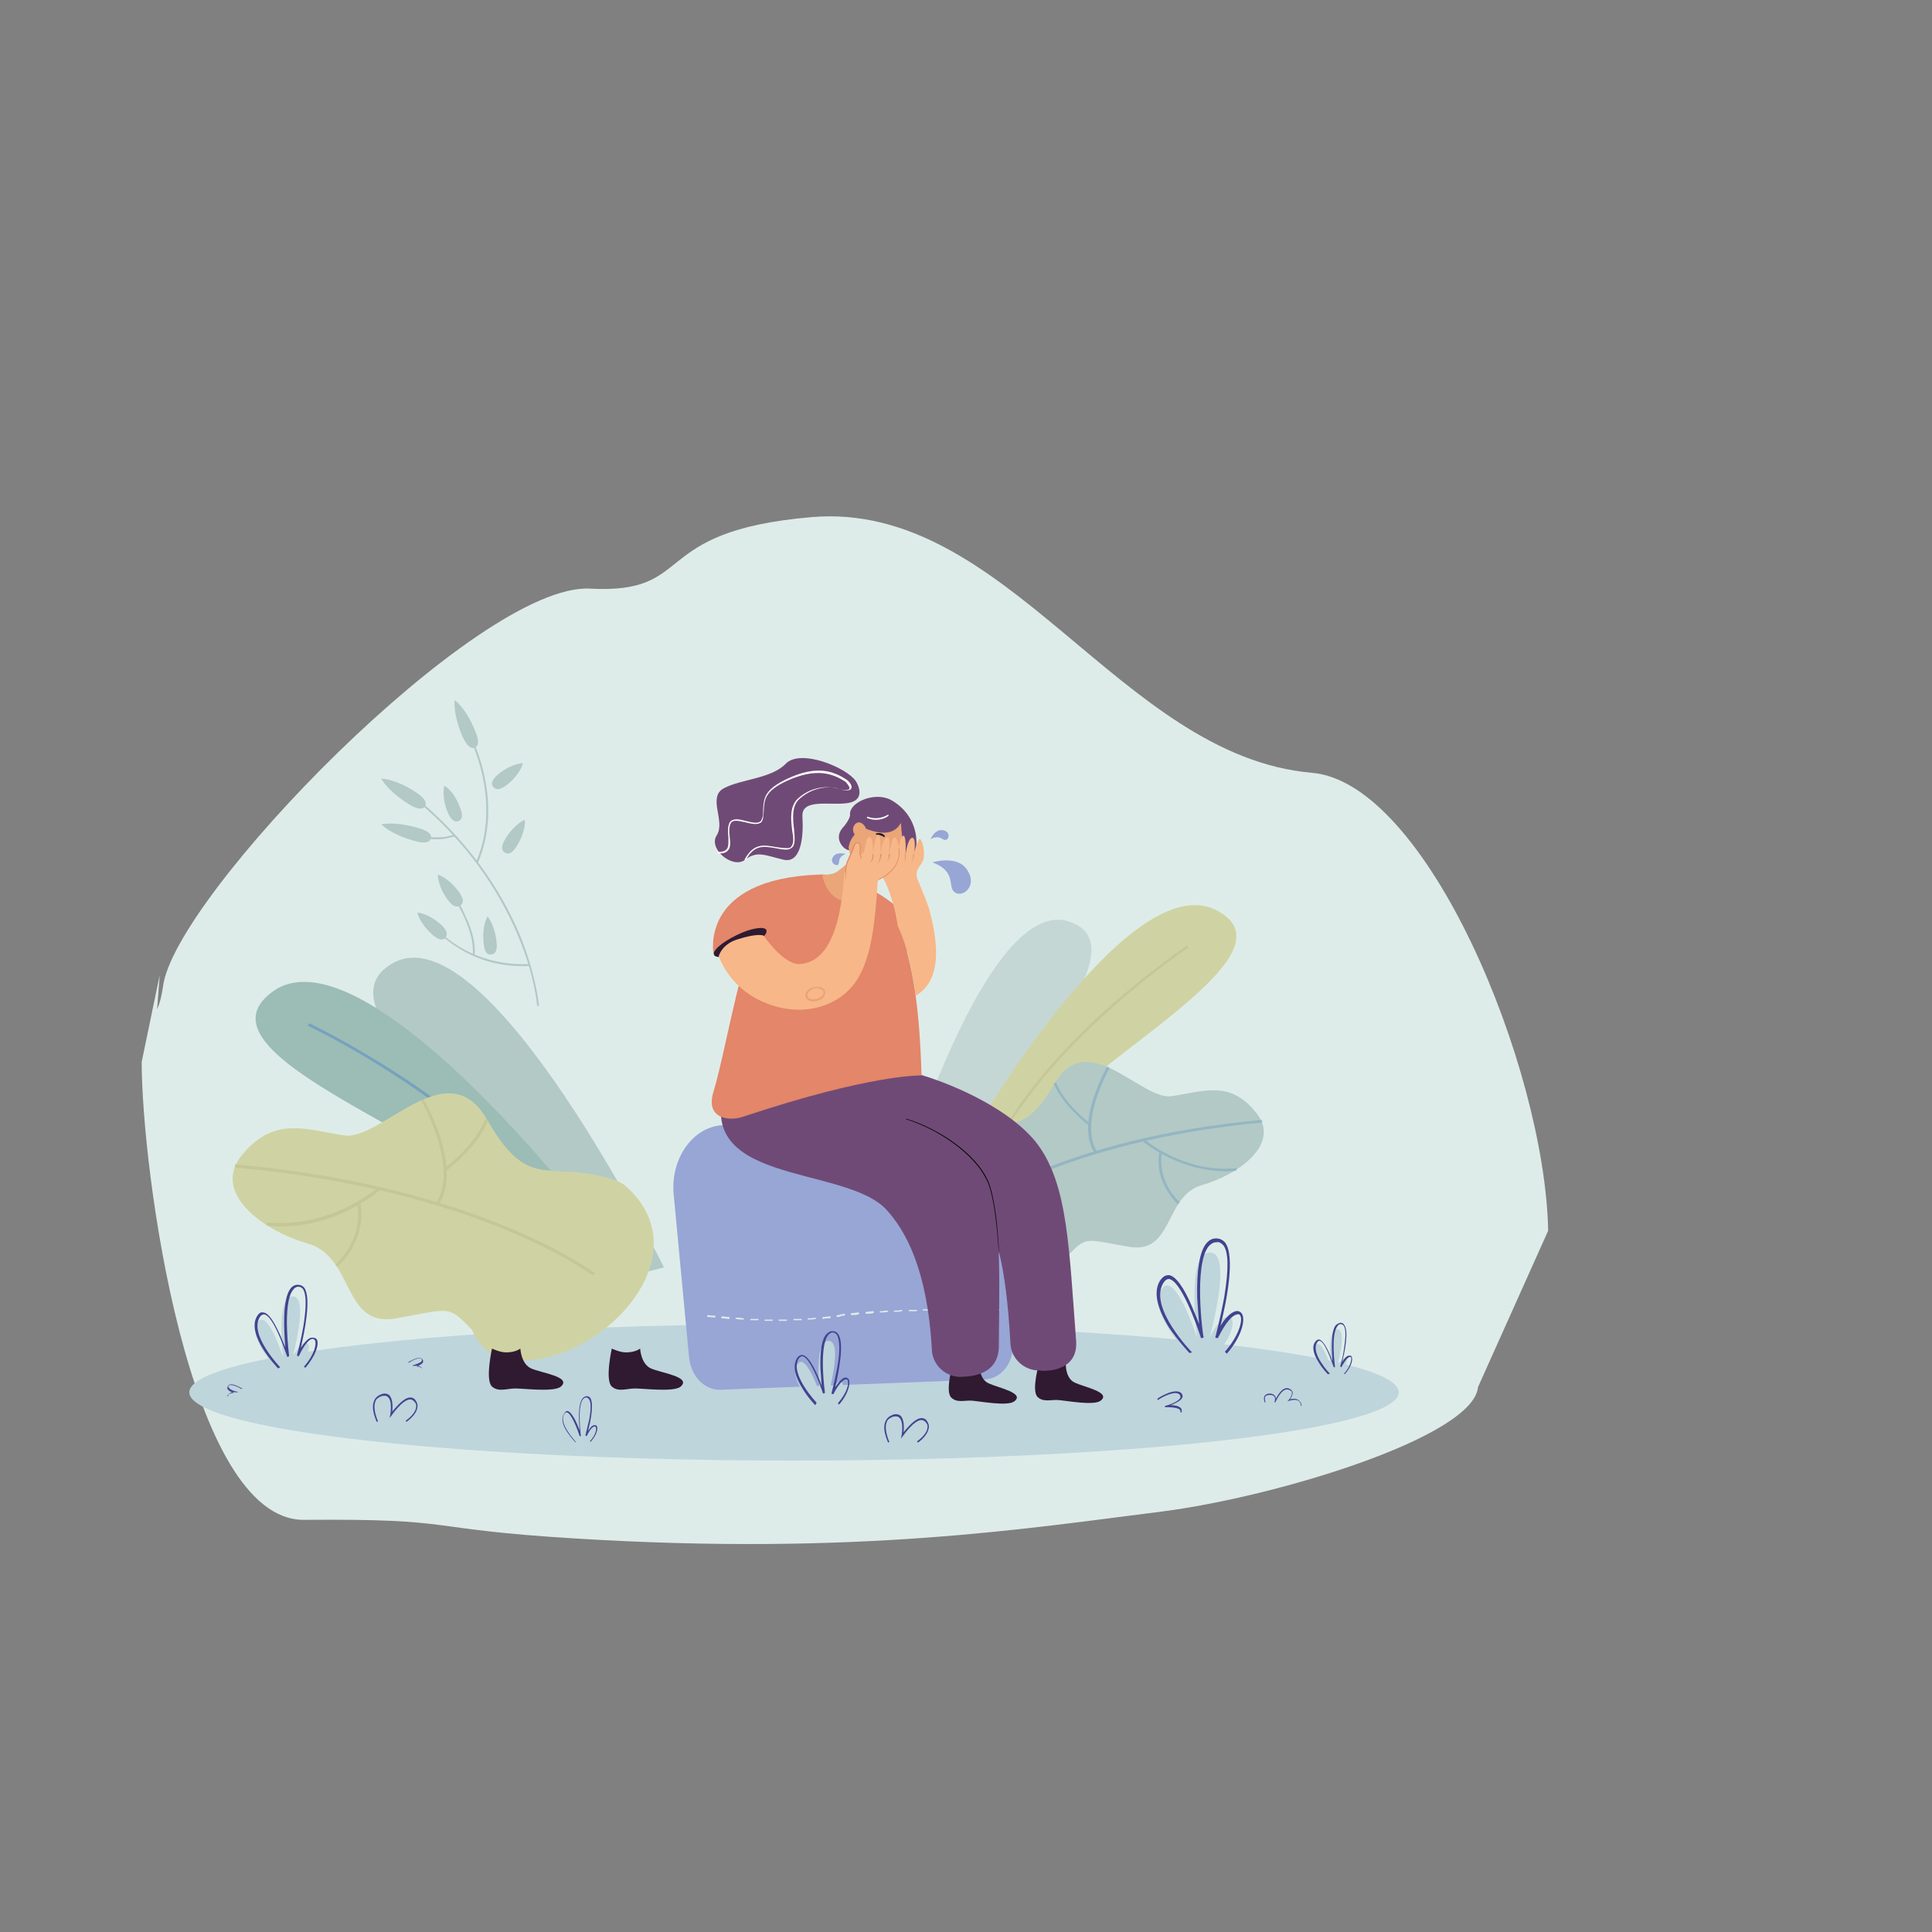<?xml version="1.0" encoding="utf-8"?>
<!-- Generator: Adobe Illustrator 25.3.1, SVG Export Plug-In . SVG Version: 6.00 Build 0)  -->
<svg version="1.1" id="Capa_1" xmlns="http://www.w3.org/2000/svg" xmlns:xlink="http://www.w3.org/1999/xlink" x="0px" y="0px"
	 viewBox="0 0 300 300" style="enable-background:new 0 0 300 300;" xml:space="preserve">
<rect x="0" y="0" width="300" height="300" fill="#808080" stroke="none"/>
<style type="text/css">
	.st0{fill:#DEECE9;}
	.st1{fill:#BED5DC;}
	.st2{fill:#42438F;}
	.st3{fill:#B2C9C6;}
	.st4{fill:#9CBCB6;}
	.st5{fill:#75A2BD;}
	.st6{fill:#CFD3A3;}
	.st7{fill:#C5C796;}
	.st8{fill:#2F1A31;}
	.st9{opacity:0.6;}
	.st10{opacity:0.5;}
	.st11{fill:#97A6D5;}
	.st12{fill:#E38669;}
	.st13{fill:#704A76;}
	.st14{fill:#030304;}
	.st15{fill:#EAA679;}
	.st16{fill:#FFFFFF;}
	.st17{fill:#171730;}
	.st18{fill:#F7B788;}
	.st19{fill:#DD8964;}
	.st20{fill:#E08B66;}
</style>
<g>
	<g>
		<path class="st0" d="M180.5,234.7c-20.8,2.6-47.3,6.9-91.1,4.2c-24.6-1.5-17.5-3.1-42.2-2.9c-18,0.1-25.2-54.6-25.2-71.1l2.8-13.5
			l-0.4,5.3c0.5-1.1,0.7-2.2,0.9-3.4c1.5-13.9,49-62.8,66.3-61.9c16.7,0.9,8.8-8.9,34.4-11.1c30.4-2.6,47.9,37.1,77.7,39.7
			c17.9,1.5,36.2,45.8,36.7,71.1l-10.9,24.3C228.8,223.1,198.3,232.4,180.5,234.7z"/>
	</g>
	<g>
		<ellipse class="st1" cx="123.3" cy="216.2" rx="93.9" ry="10.6"/>
	</g>
	<g>
		<path class="st2" d="M63.1,220.8l-0.1-0.2c0,0,1.4-0.9,1.6-2c0.1-0.4,0-0.7-0.3-1c-0.2-0.2-0.4-0.3-0.6-0.3c0,0,0,0,0,0
			c-1.2,0-2.9,2.5-2.9,2.5l-0.3,0.4l0.1-0.5c0,0,0.4-2.2-0.4-2.8c-0.2-0.2-0.6-0.2-1-0.1c-0.4,0.2-0.8,0.4-0.9,0.8
			c-0.5,1.2,0.4,3.1,0.4,3.1l-0.2,0.1c0-0.1-1-2-0.4-3.3c0.2-0.5,0.6-0.8,1.1-1c0.5-0.2,0.9-0.1,1.2,0.1c0.6,0.5,0.6,1.9,0.5,2.6
			c0.6-0.7,1.8-2.2,2.8-2.2c0.3,0,0.6,0.1,0.8,0.4c0.3,0.4,0.4,0.8,0.3,1.2C64.6,219.8,63.2,220.7,63.1,220.8z"/>
	</g>
	<g>
		<path class="st2" d="M142.5,224l-0.1-0.2c0,0,1.4-0.9,1.6-2c0.1-0.4,0-0.7-0.3-1c-0.2-0.2-0.4-0.3-0.6-0.3c-1.2,0-2.9,2.5-2.9,2.5
			l-0.3,0.4l0.1-0.5c0,0,0.4-2.2-0.4-2.8c-0.2-0.2-0.6-0.2-1-0.1c-0.4,0.2-0.8,0.4-0.9,0.8c-0.5,1.2,0.4,3.1,0.4,3.1l-0.2,0.1
			c0-0.1-1-2-0.4-3.3c0.2-0.5,0.6-0.8,1.1-1c0.5-0.2,0.9-0.1,1.2,0.1c0.6,0.5,0.6,1.9,0.5,2.6c0.6-0.7,1.8-2.2,2.8-2.2
			c0.3,0,0.6,0.1,0.8,0.4c0.3,0.4,0.4,0.8,0.3,1.2C144,223,142.6,224,142.5,224z"/>
	</g>
	<g>
		<path class="st2" d="M35.3,216.9c0-0.1,0-0.2,0.1-0.3c0.2-0.2,0.6-0.3,0.9-0.3c-0.4-0.1-0.9-0.4-1-0.7c0-0.1,0-0.2,0.1-0.4
			c0.5-0.7,2.1,0.4,2.2,0.4l-0.1,0.1c-0.4-0.3-1.7-0.9-2-0.5c-0.1,0.1-0.1,0.2,0,0.2c0.1,0.4,1.1,0.7,1.4,0.7l0,0.1
			c0,0-1-0.1-1.3,0.2c-0.1,0.1-0.1,0.1-0.1,0.2L35.3,216.9z"/>
	</g>
	<g>
		<path class="st2" d="M65.6,212.5l-0.1,0c0-0.1,0-0.2-0.1-0.2c-0.3-0.3-1.3-0.2-1.3-0.2l0-0.1c0.4-0.1,1.3-0.4,1.4-0.7
			c0-0.1,0-0.1,0-0.2c-0.3-0.5-1.6,0.2-2,0.5l-0.1-0.1c0.1,0,1.7-1.1,2.2-0.4c0.1,0.1,0.1,0.2,0.1,0.4c-0.1,0.3-0.6,0.5-1,0.7
			c0.3,0,0.7,0.1,0.9,0.3C65.5,212.3,65.6,212.4,65.6,212.5z"/>
	</g>
	<g>
		<path class="st2" d="M183.5,219.3l-0.2,0c0-0.2,0-0.3-0.1-0.4c-0.4-0.4-1.8-0.4-2.3-0.4l0-0.2c0.6-0.1,2.2-0.7,2.4-1.3
			c0-0.1,0-0.3-0.1-0.4c-0.6-0.8-2.7,0.3-3.4,0.8l-0.1-0.2c0.1-0.1,2.9-1.9,3.8-0.8c0.1,0.2,0.2,0.4,0.1,0.6
			c-0.2,0.5-1.1,0.9-1.8,1.2c0.6,0,1.3,0.1,1.6,0.5C183.5,218.8,183.5,219,183.5,219.3z"/>
	</g>
	<g>
		<path class="st2" d="M202,218.3c0-0.4-0.2-0.7-0.4-0.8c-0.5-0.3-1.4,0-1.4,0l-0.3,0.1l0.2-0.2c0,0,0.6-0.7,0.5-1.2
			c0-0.2-0.2-0.3-0.5-0.4c-1.1-0.4-2,1.9-2.1,2c0,0,0,0,0,0l-0.1-0.1c0,0,0,0,0,0c0,0,0.2-0.5,0-0.8c-0.1-0.2-0.4-0.3-0.7-0.3
			c-0.3,0-0.6,0.1-0.7,0.2c-0.2,0.3,0,0.9,0,0.9l-0.1,0.1c0,0-0.3-0.7,0-1.1c0.2-0.2,0.4-0.3,0.8-0.3c0.4,0,0.7,0.2,0.8,0.4
			c0.1,0.1,0.1,0.3,0.1,0.4c0.4-0.7,1.1-1.9,2-1.6c0.3,0.1,0.5,0.3,0.6,0.5c0.1,0.4-0.2,0.9-0.4,1.2c0.3-0.1,0.9-0.2,1.3,0.1
			c0.3,0.2,0.5,0.5,0.5,0.9L202,218.3z"/>
	</g>
	<g>
		<g>
			<path class="st1" d="M206,213.3c0,0-2.7-2.8-1.8-4.3c0.9-1.6,2.5,3.4,2.5,3.4s-0.8-5.9,0.9-6c1.7-0.1,0,6,0,6s0.6-1.4,1.2-1.5
				c0.6-0.1,0.4,1.2-0.7,2.5H206z"/>
		</g>
		<g>
			<path class="st2" d="M206.2,213.4c0,0-0.8-0.8-1.4-1.8c-0.9-1.4-1.1-2.5-0.6-3.2c0.2-0.3,0.4-0.4,0.6-0.4
				c0.8,0.1,1.7,2.2,2.1,3.4c-0.1-1.5-0.3-4.6,0.5-5.6c0.2-0.2,0.4-0.3,0.7-0.4c0.3,0,0.5,0.1,0.6,0.3c0.8,0.9,0.1,4.3-0.3,5.8
				c0.3-0.5,0.7-1,1.1-1c0.2,0,0.3,0,0.4,0.2c0.2,0.5-0.1,1.6-1.1,2.7l-0.1-0.1c1-1.1,1.2-2.2,1.1-2.5c0-0.1-0.1-0.1-0.2-0.1
				c-0.5,0.1-1.1,1.2-1.3,1.6l-0.2-0.1c0,0,0.4-1.3,0.6-2.8c0.3-1.9,0.3-3.2-0.1-3.6c-0.1-0.1-0.3-0.2-0.4-0.2
				c-0.2,0-0.4,0.1-0.5,0.3c-1.1,1.3-0.4,6.3-0.4,6.4l-0.2,0c-0.4-1.1-1.4-4-2.2-4.1c-0.2,0-0.3,0.1-0.4,0.3c-1,1.7,2,4.8,2,4.8
				L206.2,213.4z"/>
		</g>
	</g>
	<g>
		<g>
			<path class="st1" d="M184.3,210c0,0-6-6.2-4-9.7c2.1-3.5,5.6,7.5,5.6,7.5s-1.8-13.1,1.9-13.3c3.8-0.2,0,13.3,0,13.3
				s1.4-3.2,2.8-3.3c1.4-0.2,1,2.7-1.5,5.5H184.3z"/>
		</g>
		<g>
			<path class="st2" d="M184.7,210.1c0,0-1.7-1.8-3.2-4c-1.9-3.1-2.4-5.5-1.4-7.2c0.4-0.6,0.8-0.9,1.4-0.9c1,0.1,2.3,1.8,3.6,4.9
				c0.4,1,0.8,1.9,1.1,2.7c-0.1-1.1-0.2-2.6-0.3-4.1c-0.1-4.3,0.4-7.2,1.4-8.4c0.4-0.5,0.9-0.8,1.5-0.8c0.6,0,1,0.2,1.4,0.6
				c1.7,2.1,0.2,9.5-0.7,13c0.6-1,1.5-2.1,2.4-2.3c0.4-0.1,0.8,0.1,1,0.5c0.5,1-0.2,3.6-2.4,6.1l-0.3-0.3c2.2-2.5,2.8-4.9,2.4-5.6
				c-0.1-0.2-0.3-0.3-0.5-0.2c-1.2,0.2-2.5,2.7-3,3.7l-0.4-0.1c0,0,0.8-3,1.4-6.3c0.7-4.3,0.7-7.1-0.2-8.1c-0.3-0.3-0.6-0.5-1-0.4
				c-0.5,0-0.8,0.2-1.2,0.6c-2.4,2.9-0.9,14.1-0.8,14.2l-0.4,0.1c-0.8-2.5-3.2-9-5-9.2c-0.3,0-0.6,0.2-0.9,0.7
				c-2.2,3.8,4.4,10.6,4.5,10.7L184.7,210.1z"/>
		</g>
	</g>
	<g>
		<g>
			<path class="st1" d="M42.9,212.4c0,0-4.4-4.5-2.9-7c1.5-2.5,4,5.5,4,5.5s-1.3-9.4,1.4-9.6c2.7-0.2,0,9.6,0,9.6s1-2.3,2-2.4
				c1-0.1,0.7,1.9-1.1,4H42.9z"/>
		</g>
		<g>
			<path class="st2" d="M43.2,212.5c-0.2-0.2-5-5.2-3.3-8.1c0.3-0.5,0.6-0.7,1-0.6c0.8,0.1,1.6,1.3,2.6,3.5c0.3,0.7,0.6,1.4,0.8,1.9
				c-0.2-2.5-0.5-7.4,0.8-9.1c0.3-0.4,0.7-0.6,1.1-0.6c0.4,0,0.7,0.1,1,0.4c1.2,1.5,0.1,6.9-0.5,9.4c0.5-0.7,1.1-1.6,1.8-1.6
				c0.3,0,0.6,0.1,0.7,0.3c0.4,0.7-0.2,2.6-1.8,4.4l-0.2-0.2c1.6-1.8,2-3.5,1.7-4.1c-0.1-0.1-0.2-0.2-0.4-0.2
				c-0.8,0.1-1.8,2-2.1,2.7l-0.3-0.1c0,0,0.6-2.2,1-4.5c0.5-3.1,0.5-5.1-0.1-5.9c-0.2-0.2-0.4-0.3-0.7-0.3c-0.3,0-0.6,0.2-0.8,0.5
				c-1.7,2.1-0.6,10.2-0.6,10.3l-0.3,0.1c-0.6-1.8-2.3-6.5-3.6-6.6c-0.2,0-0.5,0.1-0.7,0.5c-1.6,2.7,3.2,7.7,3.2,7.7L43.2,212.5z"/>
		</g>
	</g>
	<g>
		<path class="st2" d="M89.4,224c0,0-0.7-0.7-1.3-1.6c-0.8-1.2-1-2.2-0.5-2.9c0.2-0.3,0.3-0.4,0.5-0.4c0.7,0.1,1.5,1.9,1.9,3
			c-0.1-1.4-0.3-4.1,0.5-5c0.2-0.2,0.4-0.3,0.6-0.3c0.2,0,0.4,0.1,0.5,0.2c0.7,0.8,0.1,3.8-0.3,5.2c0.3-0.4,0.6-0.9,1-0.9
			c0.2,0,0.3,0,0.4,0.2c0.2,0.4-0.1,1.4-1,2.4l-0.1-0.1c0.9-1,1.1-1.9,0.9-2.2c0-0.1-0.1-0.1-0.2-0.1c-0.5,0.1-1,1.1-1.2,1.5
			l-0.2-0.1c0,0,0.3-1.2,0.6-2.5c0.3-1.7,0.3-2.8-0.1-3.2c-0.1-0.1-0.2-0.2-0.4-0.2c-0.2,0-0.3,0.1-0.5,0.3
			c-0.9,1.2-0.3,5.6-0.3,5.7l-0.2,0c-0.3-1-1.3-3.6-2-3.7c-0.1,0-0.3,0.1-0.4,0.3c-0.9,1.5,1.8,4.2,1.8,4.3L89.4,224z"/>
	</g>
	<g>
		<g>
			<g>
				<path class="st3" d="M78.8,121.8c-1.1,0.9-1.8,0.9-2.2,0.4c-0.4-0.4-0.3-1.1,0.8-2c2.1-1.7,3.8-1.7,3.8-1.7
					S80.9,120.1,78.8,121.8z"/>
			</g>
			<g>
				<path class="st3" d="M80.3,131.3c-0.8,1.3-1.4,1.4-1.9,1.1c-0.5-0.3-0.7-0.9,0.1-2.2c1.4-2.3,3-2.9,3-2.9S81.7,129,80.3,131.3z"
					/>
			</g>
			<g>
				<g>
					<g>
						<path class="st3" d="M83.7,156.2l-0.3,0c0,0-0.3-4.4-2.8-10.5c-2.3-5.6-6.8-13.8-15.8-21.3l0.2-0.2c9,7.5,13.6,15.8,15.9,21.4
							C83.3,151.7,83.7,156.1,83.7,156.2z"/>
					</g>
				</g>
				<g>
					<g>
						<path class="st3" d="M74.2,134l-0.3-0.1c4.1-9.4-0.9-19.1-0.9-19.2l0.2-0.1C73.3,114.6,78.3,124.5,74.2,134z"/>
					</g>
				</g>
				<g>
					<g>
						<path class="st3" d="M69.3,130.2c-2.8,0.5-5.2-0.6-5.2-0.6l0.1-0.3c0,0,3.1,1.4,6.3,0.3l0.1,0.3
							C70.1,130,69.7,130.1,69.3,130.2z"/>
					</g>
				</g>
				<g>
					<g>
						<path class="st3" d="M82.2,150c-5.8,0.3-10.9-1.8-15.1-6.1c-0.1-0.1-0.3-0.3-0.3-0.3c0,0,0,0,0,0l0-0.3c0.1,0,0.1,0.1,0.4,0.4
							c4.1,4.2,9.1,6.2,14.8,6L82.2,150z"/>
					</g>
				</g>
				<g>
					<g>
						<path class="st3" d="M73.7,148.3l-0.3,0c0.4-3.8-2.9-8.8-2.9-8.8l0.2-0.2c0,0,0.9,1.3,1.6,3C73.1,143.9,73.9,146.2,73.7,148.3
							z"/>
					</g>
				</g>
				<g>
					<g>
						<path class="st3" d="M64.4,122.9c1.7,1.1,1.9,1.8,1.6,2.3c-0.3,0.5-1.1,0.6-2.8-0.5c-3.1-2-4-3.8-4-3.8S61.3,120.9,64.4,122.9
							z"/>
					</g>
				</g>
				<g>
					<g>
						<path class="st3" d="M64.7,128.5c1.9,0.5,2.4,1.1,2.2,1.7c-0.2,0.6-0.9,0.9-2.8,0.3c-3.5-1-4.9-2.5-4.9-2.5
							S61.1,127.5,64.7,128.5z"/>
					</g>
				</g>
				<g>
					<g>
						<path class="st3" d="M71.2,138.4c0.9,1.2,0.8,1.8,0.3,2.2c-0.5,0.3-1.1,0.3-2-0.9c-1.6-2.2-1.5-3.9-1.5-3.9
							S69.5,136.2,71.2,138.4z"/>
					</g>
				</g>
				<g>
					<g>
						<path class="st3" d="M71.4,125.3c0.6,1.4,0.3,2-0.2,2.2c-0.5,0.2-1.1,0-1.7-1.4c-1-2.5-0.5-4.1-0.5-4.1S70.4,122.7,71.4,125.3
							z"/>
					</g>
				</g>
				<g>
					<g>
						<path class="st3" d="M77.1,146.2c0.2,1.5-0.3,2-0.8,2c-0.6,0.1-1.1-0.3-1.2-1.8c-0.3-2.7,0.6-4.1,0.6-4.1
							S76.8,143.5,77.1,146.2z"/>
					</g>
				</g>
				<g>
					<g>
						<path class="st3" d="M68.4,143.5c1.1,1,1.1,1.6,0.8,2.1c-0.4,0.4-1,0.5-2.1-0.5c-2-1.8-2.3-3.4-2.3-3.4S66.3,141.7,68.4,143.5
							z"/>
					</g>
				</g>
				<g>
					<g>
						<path class="st3" d="M73.7,113.3c0.8,1.8,0.6,2.6,0,2.8c-0.5,0.2-1.2-0.1-2-2c-1.4-3.4-1.1-5.4-1.1-5.4S72.3,109.9,73.7,113.3
							z"/>
					</g>
				</g>
			</g>
		</g>
	</g>
	<g>
		<path class="st3" d="M103.1,196.8c0,0-27.2-55.3-42-47.3c-14.7,8,26.5,33,33.9,49.4L103.1,196.8z"/>
	</g>
	<g>
		<g>
			<path class="st4" d="M89.1,186.1c0,0-33.2-42.1-46.8-32.1c-13.6,10,29.9,23,39.1,35.6L89.1,186.1z"/>
		</g>
		<g>
			<g>
				<path class="st5" d="M84.8,188.1c-6.2-8.8-15.9-16.2-23-20.8c-7.6-5-13.9-8-14-8l0.2-0.4c0.1,0,6.3,3,14,8
					c7.1,4.6,16.8,12,23.1,20.9L84.8,188.1z"/>
			</g>
		</g>
	</g>
	<g>
		<g>
			<g>
				<path class="st6" d="M47.8,193.1c7.3,2.1,5.3,13.2,13.8,11.6c8.5-1.5,7.9-2.1,11.7,1.8c0,0,1.3,3.6,4.6,4.4
					c13,3.2,32.3-15.1,19.3-26.7c-0.9-0.8-2.4-1.2-3.9-1.6c-8.6-1.9-11.6,1.9-17.7-8.8c-6.2-10.7-16.4,3.4-22.2,2.5
					c-5.8-0.9-10.8-3-15.7,2.9C32.7,185,40.5,191,47.8,193.1z"/>
			</g>
		</g>
		<g>
			<g>
				<g>
					<path class="st7" d="M92.1,198.1l0.3-0.4c-0.2-0.1-17.8-13.5-55.9-16.9l0,0.5C74.4,184.7,91.9,198,92.1,198.1z"/>
				</g>
			</g>
			<g>
				<g>
					<path class="st7" d="M69.3,181.8c5.3-4.2,6.5-7.7,6.5-7.9l-0.5-0.1c0,0-1.1,3.6-6.3,7.6L69.3,181.8z"/>
				</g>
			</g>
			<g>
				<g>
					<path class="st7" d="M68.1,187.1c1.6-2.4,1.7-6,0.3-10.4c-1-3.3-2.6-5.9-2.6-6l-0.4,0.2c0.1,0.1,5.9,10.4,2.3,15.9L68.1,187.1z
						"/>
				</g>
			</g>
			<g>
				<g>
					<path class="st7" d="M58.1,185.5c0.6-0.5,1-0.8,1-0.8l-0.3-0.4c-0.1,0.1-7.4,6.5-17.4,5.5l0,0.5
						C49.4,191.2,55.7,187.3,58.1,185.5z"/>
				</g>
			</g>
			<g>
				<g>
					<path class="st7" d="M52.4,196.7c2.5-2.4,3.3-4.9,3.6-6.6c0.3-1.8,0-3.1,0-3.1l-0.5,0.1c0,0,1.1,4.9-3.4,9.3L52.4,196.7z"/>
				</g>
			</g>
		</g>
	</g>
	<g>
		<g>
			<path class="st8" d="M99.4,209.4c0,0,0.1,2.4,1.7,3.1c1.6,0.7,6.3,1.3,4.6,2.8c-1,0.9-5.7,0.3-7.1,0.3c-1.3,0-2.6,0.6-3.6-0.3
				c-1.1-1,0-5.9,0-5.9s1.2,0.6,2.2,0.6C98.7,210,99.4,209.4,99.4,209.4z"/>
		</g>
		<g>
			<path class="st8" d="M80.8,209.4c0,0,0.1,2.4,1.7,3.1c1.6,0.7,6.3,1.3,4.6,2.8c-1,0.9-5.7,0.3-7.1,0.3c-1.3,0-2.6,0.6-3.6-0.3
				c-1.1-1,0-5.9,0-5.9s1.2,0.6,2.2,0.6C80.1,210,80.8,209.4,80.8,209.4z"/>
		</g>
	</g>
	<g class="st9">
		<path class="st3" d="M137.9,189.6c0,0,14.4-51,28.1-46.5c13.7,4.4-17.2,32-20.9,47L137.9,189.6z"/>
	</g>
	<g>
		<g>
			<path class="st6" d="M150.4,177.1c0,0,24.8-43.1,38.6-35.7c13.8,7.3-24.3,25.1-31.1,37.8L150.4,177.1z"/>
		</g>
		<g>
			<g>
				<path class="st7" d="M154.6,178.4c4.5-8.9,12.4-16.9,18.3-22.1c6.3-5.6,11.7-9.2,11.7-9.2l-0.2-0.3c-0.1,0-5.4,3.6-11.8,9.2
					c-5.9,5.2-13.8,13.3-18.4,22.3L154.6,178.4z"/>
			</g>
		</g>
	</g>
	<g>
		<g>
			<g>
				<path class="st3" d="M186.7,184c-6,1.7-4.4,10.8-11.4,9.6c-7-1.2-6.5-1.7-9.6,1.5c0,0-1.1,3-3.8,3.6
					c-10.7,2.6-26.6-12.4-15.9-22c0.8-0.7,1.9-1,3.2-1.3c7.1-1.6,9.5,1.5,14.6-7.2c5.1-8.8,13.5,2.8,18.2,2
					c4.8-0.7,8.9-2.5,12.9,2.4C199.1,177.4,192.6,182.3,186.7,184z"/>
			</g>
		</g>
		<g class="st10">
			<g>
				<g>
					<path class="st5" d="M150.2,188.1l-0.2-0.3c0.1-0.1,14.6-11.1,46-13.9l0,0.4C164.8,177.2,150.4,188,150.2,188.1z"/>
				</g>
			</g>
			<g>
				<g>
					<path class="st5" d="M169,174.7c-4.4-3.5-5.3-6.4-5.4-6.5l0.4-0.1c0,0,0.9,2.9,5.2,6.3L169,174.7z"/>
				</g>
			</g>
			<g>
				<g>
					<path class="st5" d="M170,179.1c-1.3-2-1.4-4.9-0.2-8.6c0.9-2.7,2.1-4.9,2.1-4.9l0.4,0.2c0,0.1-4.9,8.5-1.9,13.1L170,179.1z"/>
				</g>
			</g>
			<g>
				<g>
					<path class="st5" d="M178.2,177.8c-0.5-0.4-0.8-0.6-0.8-0.6l0.3-0.3c0.1,0.1,6.1,5.3,14.3,4.5l0,0.4
						C185.4,182.4,180.2,179.2,178.2,177.8z"/>
				</g>
			</g>
			<g>
				<g>
					<path class="st5" d="M182.9,187c-2-2-2.7-4.1-2.9-5.4c-0.2-1.5,0-2.5,0-2.6l0.4,0.1c0,0-0.9,4,2.8,7.6L182.9,187z"/>
				</g>
			</g>
		</g>
	</g>
	<g>
		<g>
			<path class="st11" d="M152.9,214.2l-41,1.6c-2.5,0.1-4.6-2.1-4.9-5l-2.4-25.4c-0.5-5.7,3.2-10.7,8-10.7h40.7
				c2.7,0,4.8,2.6,4.7,5.8l-0.7,28.2C157.4,211.7,155.4,214.1,152.9,214.2z"/>
		</g>
		<g>
			<g>
				<path class="st0" d="M121,205.1c-0.1,0-0.1-0.1-0.1-0.1c0-0.1,0-0.1,0.1-0.1c0.4,0,0.7,0,1.1,0c0.1,0,0.1,0.1,0.1,0.1
					c0,0.1,0,0.1-0.1,0.1C121.8,205.1,121.4,205.1,121,205.1C121,205.1,121,205.1,121,205.1z M119.9,205.1
					C119.9,205.1,119.9,205.1,119.9,205.1c-0.4,0-0.8,0-1.1,0c-0.1,0-0.1-0.1-0.1-0.1c0-0.1,0.1-0.1,0.1-0.1c0,0,0,0,0,0
					c0.4,0,0.7,0,1.1,0c0.1,0,0.1,0.1,0.1,0.1C120,205,120,205.1,119.9,205.1z M123.3,205c-0.1,0-0.1-0.1-0.1-0.1
					c0-0.1,0-0.1,0.1-0.1c0.4,0,0.7,0,1.1,0c0.1,0,0.1,0.1,0.1,0.1c0,0.1,0,0.1-0.1,0.1C124,205,123.7,205,123.3,205
					C123.3,205,123.3,205,123.3,205z M117.7,205C117.7,205,117.7,205,117.7,205c-0.4,0-0.8,0-1.1,0c-0.1,0-0.1-0.1-0.1-0.1
					c0-0.1,0.1-0.1,0.1-0.1c0.4,0,0.7,0,1.1,0c0.1,0,0.1,0.1,0.1,0.1C117.8,205,117.7,205,117.7,205z M115.4,204.9
					C115.4,204.9,115.4,204.9,115.4,204.9c-0.4,0-0.8,0-1.1-0.1c-0.1,0-0.1-0.1-0.1-0.1c0-0.1,0.1-0.1,0.1-0.1c0.4,0,0.7,0,1.1,0.1
					c0.1,0,0.1,0.1,0.1,0.1C115.6,204.9,115.5,204.9,115.4,204.9z M125.5,204.9c-0.1,0-0.1-0.1-0.1-0.1c0-0.1,0-0.1,0.1-0.1
					c0.4,0,0.7,0,1.1-0.1c0.1,0,0.1,0.1,0.1,0.1c0,0.1,0,0.1-0.1,0.1C126.3,204.9,125.9,204.9,125.5,204.9
					C125.5,204.9,125.5,204.9,125.5,204.9z M113.2,204.8C113.2,204.8,113.2,204.8,113.2,204.8c-0.4,0-0.8-0.1-1.1-0.1
					c-0.1,0-0.1-0.1-0.1-0.2c0-0.1,0.1-0.1,0.1-0.1c0.3,0,0.7,0.1,1.1,0.1c0.1,0,0.1,0.1,0.1,0.2
					C113.3,204.7,113.3,204.8,113.2,204.8z M127.8,204.8c-0.1,0-0.1-0.1-0.1-0.1c0-0.1,0-0.1,0.1-0.2c0.4,0,0.8-0.1,1.1-0.1
					c0.1,0,0.1,0.1,0.1,0.1c0,0.1,0,0.1-0.1,0.2C128.5,204.7,128.1,204.7,127.8,204.8C127.8,204.8,127.8,204.8,127.8,204.8z
					 M111,204.6C111,204.6,111,204.6,111,204.6c-0.7-0.1-1.1-0.1-1.1-0.1c-0.1,0-0.1-0.1-0.1-0.2c0-0.1,0.1-0.1,0.1-0.1
					c0,0,0.4,0.1,1.1,0.1c0.1,0,0.1,0.1,0.1,0.2C111.1,204.5,111,204.6,111,204.6z M130,204.5c-0.1,0-0.1-0.1-0.1-0.1
					c0-0.1,0-0.1,0.1-0.2c0.2,0,0.4,0,0.5-0.1c0.2,0,0.4-0.1,0.6-0.1c0.1,0,0.1,0,0.1,0.1c0,0.1,0,0.1-0.1,0.2c-0.2,0-0.4,0-0.6,0.1
					C130.4,204.5,130.2,204.5,130,204.5C130,204.5,130,204.5,130,204.5z M132.2,204.2c-0.1,0-0.1-0.1-0.1-0.1c0-0.1,0-0.1,0.1-0.2
					c0.4,0,0.7-0.1,1.1-0.1c0.1,0,0.1,0.1,0.1,0.1c0,0.1,0,0.1-0.1,0.2C133,204.2,132.6,204.2,132.2,204.2
					C132.2,204.2,132.2,204.2,132.2,204.2z M134.5,204c-0.1,0-0.1-0.1-0.1-0.1c0-0.1,0-0.1,0.1-0.2c0.4,0,0.7-0.1,1.1-0.1
					c0.1,0,0.1,0.1,0.1,0.1c0,0.1,0,0.1-0.1,0.2C135.2,204,134.8,204,134.5,204C134.5,204,134.5,204,134.5,204z M136.7,203.8
					c-0.1,0-0.1-0.1-0.1-0.1c0-0.1,0-0.1,0.1-0.1c0.4,0,0.7-0.1,1.1-0.1c0.1,0,0.1,0.1,0.1,0.1c0,0.1,0,0.1-0.1,0.1
					C137.4,203.8,137.1,203.8,136.7,203.8C136.7,203.8,136.7,203.8,136.7,203.8z M138.9,203.7c-0.1,0-0.1-0.1-0.1-0.1
					c0-0.1,0-0.1,0.1-0.1c0.4,0,0.7,0,1.1-0.1c0.1,0,0.1,0.1,0.1,0.1c0,0.1,0,0.1-0.1,0.1C139.7,203.7,139.3,203.7,138.9,203.7
					C138.9,203.7,138.9,203.7,138.9,203.7z M141.2,203.6c-0.1,0-0.1-0.1-0.1-0.1c0-0.1,0-0.1,0.1-0.1c0.4,0,0.7,0,1.1,0
					c0.1,0,0.1,0.1,0.1,0.1c0,0.1,0,0.1-0.1,0.1C141.9,203.6,141.6,203.6,141.2,203.6C141.2,203.6,141.2,203.6,141.2,203.6z
					 M143.4,203.5c-0.1,0-0.1-0.1-0.1-0.1c0-0.1,0-0.1,0.1-0.1c0.4,0,0.8,0,1.1,0c0,0,0,0,0,0c0.1,0,0.1,0.1,0.1,0.1
					c0,0.1,0,0.1-0.1,0.1C144.2,203.5,143.8,203.5,143.4,203.5C143.4,203.5,143.4,203.5,143.4,203.5z M155.2,203.5
					C155.2,203.5,155.2,203.5,155.2,203.5c-0.1,0-0.3,0-0.6,0c-0.1,0-0.1-0.1-0.1-0.1c0-0.1,0.1-0.1,0.1-0.1c0.3,0,0.5,0,0.6,0l0,0
					l0,0.1L155.2,203.5C155.3,203.5,155.2,203.5,155.2,203.5z M145.7,203.4c-0.1,0-0.1-0.1-0.1-0.1c0-0.1,0-0.1,0.1-0.1
					c0.4,0,0.8,0,1.1,0c0,0,0,0,0,0c0.1,0,0.1,0.1,0.1,0.1c0,0.1,0,0.1-0.1,0.1C146.4,203.4,146,203.4,145.7,203.4
					C145.7,203.4,145.7,203.4,145.7,203.4z M153.5,203.4C153.5,203.4,153.5,203.4,153.5,203.4c-0.3,0-0.7,0-1.1,0
					c-0.1,0-0.1-0.1-0.1-0.1c0-0.1,0.1-0.1,0.1-0.1c0,0,0,0,0,0c0.4,0,0.8,0,1.1,0c0.1,0,0.1,0.1,0.1,0.1
					C153.6,203.4,153.6,203.4,153.5,203.4z M147.9,203.4c-0.1,0-0.1-0.1-0.1-0.1c0-0.1,0-0.1,0.1-0.1c0.4,0,0.8,0,1.1,0c0,0,0,0,0,0
					c0.1,0,0.1,0.1,0.1,0.1c0,0.1,0,0.1-0.1,0.1C148.7,203.4,148.3,203.4,147.9,203.4C147.9,203.4,147.9,203.4,147.9,203.4z
					 M151.3,203.4C151.3,203.4,151.3,203.4,151.3,203.4c-0.4,0-0.7,0-1.1,0c-0.1,0-0.1-0.1-0.1-0.1c0-0.1,0.1-0.1,0.1-0.1
					c0.4,0,0.8,0,1.1,0c0.1,0,0.1,0.1,0.1,0.1C151.4,203.3,151.3,203.4,151.3,203.4z"/>
			</g>
		</g>
	</g>
	<g>
		<g>
			<path class="st12" d="M110.8,148.1l7.7-4c0,0,14.8,4.4,19,4.4c4.2,0,5.9-3,5.9-3s-3.3-5.7-10.4-8.4c-0.7-0.3-1.3-0.5-2.1-0.7
				c-1.2-0.3-2.5-0.7-3.7-0.6C108.5,136.5,110.8,148.1,110.8,148.1z"/>
		</g>
		<g>
			<path class="st8" d="M152.1,211.9c0,0-0.1,2.2,1.4,2.9c1.5,0.7,5.7,1.5,4,2.8c-1,0.8-5.3,0-6.5-0.1c-1.2-0.1-2.4,0.4-3.3-0.5
				c-1-1,0.3-5.4,0.3-5.4s1,0.6,2,0.6C151.4,212.3,152.1,211.9,152.1,211.9z"/>
		</g>
		<g>
			<path class="st8" d="M165.5,211.8c0,0-0.1,2.2,1.4,2.9c1.5,0.7,5.7,1.5,4,2.8c-1,0.8-5.3,0-6.5-0.1c-1.2-0.1-2.4,0.4-3.3-0.5
				c-1-1,0.3-5.4,0.3-5.4s1,0.6,2,0.6C164.8,212.3,165.5,211.8,165.5,211.8z"/>
		</g>
		<g>
			<g>
				<path class="st13" d="M167.1,208.2c-1.1-14.4-1.3-24.1-5.9-30.4c-5-6.8-18.4-11.7-23.5-12c-8.4-0.5-12.4,0.8-12.4,0.8
					c-6.3,13.1,3.6,14.9,10.9,15.2c0.2,0,0.5,0,0.7,0c4.4,0.3,12.3,1.4,15.3,5.8c2.4,3.5,4,8.4,4.7,21c0.1,2.4,2.2,4.3,4.6,4.2
					C161.4,212.9,167.5,213.4,167.1,208.2z"/>
			</g>
		</g>
		<g>
			<g>
				<path class="st13" d="M155.1,209c0.1-14.4,0.6-21.8-3.7-28.2c-2.8-4.1-7-7.2-12.4-9.2c-3.9-1.4-8.5-2.3-13.7-2.6
					c-8.4-0.5-12.2-1.5-12.2-1.5c-6.8,16.8,18.1,13.2,24.6,20.4c2.8,3.1,6.3,9,7,21.7c0.1,2.4,2.2,4.3,4.6,4.2
					C149.3,213.7,155.1,214.2,155.1,209z"/>
			</g>
		</g>
		<g>
			<path class="st14" d="M155.1,194.8c0-0.1-0.4-8.7-1.9-11.6c-1.8-3.8-7.1-7.7-12.5-9.4l0-0.1c5.5,1.7,10.8,5.6,12.6,9.4
				C154.8,186.1,155.2,194.7,155.1,194.8L155.1,194.8z"/>
		</g>
		<g>
			<path class="st12" d="M119.1,140.7c0,0,3.6-6.1,11.8-4.2c8.2,1.9,11.6,10.3,12.2,30.5c0,0-7.6-0.3-27.7,6.4
				c-2.4,0.8-5.9,0.2-4.6-3.9C113,162,115.2,147,119.1,140.7z"/>
		</g>
		<g>
			<path class="st8" d="M110.9,148.3c0.3,0.6,2.4,0.3,4.6-0.8c2.2-1.1,3.8-2.4,3.5-3.1c-0.3-0.6-2.4-0.3-4.6,0.8
				C112.1,146.3,110.5,147.7,110.9,148.3z"/>
		</g>
		<g>
			<path class="st15" d="M127.7,135.9c0.7-0.1,1.8-0.1,2.5-0.7l2.3-1.9l0.4-0.6l3.6-3.3l-2.2,4.1L133,136l-0.4,0.7
				c-0.3,0.6-0.1,1.3,0.4,1.6l0,0c0.1,0.6,0.1,1.9-1.4,1.7C128.2,139.7,127.7,135.9,127.7,135.9z"/>
		</g>
		<g>
			<path class="st13" d="M132,126.6c0,0-0.1,0.8-1.2,2c-1.5,1.8,0.5,3.7,1.3,3.4c0.1,0,1.6-3.6,1.6-3.6l-0.6-0.8L132,126.6z"/>
		</g>
		<g>
			<path class="st15" d="M140.3,132c1.2-2.7,0.4-5.7-1.8-6.7c-2.2-1-4.9,0.4-6.2,3.1c-1.2,2.7-0.4,5.7,1.8,6.7
				C136.4,136.1,139.1,134.7,140.3,132z"/>
		</g>
		<g>
			<path class="st13" d="M139.9,127.8c-0.2,0.1-1.1,2.9-6.1,0.6c-4.9-2.3,1.3-6.1,4.7-4.1c4.9,2.9,4.1,8.6,2.9,9.5
				C140.3,134.7,139.9,127.8,139.9,127.8z"/>
		</g>
		<g>
			<path class="st13" d="M132.9,121.3c0,0,1.7,2.6-0.8,3.3c-2.5,0.7-7.7-0.9-7.5,2.2c0.2,3.1-0.2,7.3-2.9,6.7c-2.7-0.6-4.1-1.5-6,0
				c-1.9,1.5-5.8-1.7-4.4-3.8c1.4-2.2-1.5-5.9,1.1-7.3c2.6-1.4,7.4-1.5,9.6-3.8C124.3,116.2,131.5,119.2,132.9,121.3z"/>
		</g>
		<g>
			<path class="st13" d="M134.9,128c0,0-2.8,1.2-3.1,3.5c0,0-0.6-1.7-0.4-2.2c0.2-0.5,1.2-2,1.2-2L134.9,128z"/>
		</g>
		<g>
			<path class="st15" d="M132.6,129.4c0.3,0.6,0.9,1,1.4,0.7c0.5-0.2,0.7-0.9,0.4-1.6c-0.3-0.6-0.9-1-1.4-0.7
				C132.5,128.1,132.3,128.8,132.6,129.4z"/>
		</g>
		<g>
			<path class="st16" d="M115.8,133.6l-0.2-0.1c1.4-2.6,3-2.3,4.7-2c0.6,0.1,1.3,0.2,2,0.2c0.3,0,0.5-0.1,0.6-0.3
				c0.4-0.5,0.3-1.4,0.1-2.5c-0.2-1.7-0.4-3.7,0.9-4.9c2.5-2.3,5.5-1.7,5.5-1.7c2,0.6,2.4,0.3,2.5,0.2c0.1-0.3-0.4-0.9-0.6-1.1
				c-2-1.3-4.5-2.2-9-0.2c-3.5,1.6-3.6,2.9-3.7,4.6c0,0.4-0.1,0.8-0.1,1.2c-0.1,0.4-0.2,0.7-0.5,0.8c-0.5,0.3-1.4,0.1-2.2-0.1
				c-1-0.2-1.9-0.5-2.3,0.1c-0.3,0.5-0.3,1.3-0.2,2.1c0.1,0.9,0.2,1.7-0.3,2.2c-0.3,0.3-0.8,0.5-1.6,0.4l0-0.2
				c0.7,0,1.1-0.1,1.4-0.4c0.4-0.4,0.3-1.2,0.3-2c-0.1-0.8-0.1-1.6,0.2-2.2c0.5-0.7,1.5-0.5,2.6-0.2c0.8,0.2,1.6,0.4,2.1,0.1
				c0.2-0.1,0.3-0.4,0.4-0.7c0.1-0.4,0.1-0.8,0.1-1.2c0.1-1.8,0.2-3.1,3.8-4.8c4.5-2.1,7.1-1.2,9.2,0.2c0.3,0.2,0.9,0.9,0.7,1.3
				c-0.2,0.5-1.1,0.4-2.7-0.1c0,0-2.8-0.5-5.3,1.7c-1.3,1.1-1.1,3.1-0.9,4.8c0.1,1.2,0.2,2.2-0.2,2.7c-0.2,0.2-0.4,0.3-0.7,0.4
				c-0.7,0.1-1.4-0.1-2-0.2C118.6,131.4,117.1,131.1,115.8,133.6z"/>
		</g>
		<g>
			<path class="st16" d="M136,127.3c-0.4,0-0.9-0.1-1.4-0.3l0.1-0.2c1.7,0.7,3.2-0.3,3.2-0.3l0.1,0.1
				C138,126.7,137.2,127.3,136,127.3z"/>
		</g>
		<g>
			<g>
				<path class="st17" d="M137.3,130C137.3,130,137.3,130,137.3,130c0.1-0.1,0.1-0.1,0.1-0.2c0,0-0.4-0.6-1.3-0.4
					c-0.1,0-0.1,0.1-0.1,0.1c0,0.1,0.1,0.1,0.1,0.1C136.7,129.6,137.2,129.9,137.3,130C137.2,130,137.3,130,137.3,130z"/>
			</g>
		</g>
		<g>
			<path class="st18" d="M142.2,154.6c-0.6-4.5-1.5-8.1-2.8-10.8c-0.4-2.9-1.4-6-2.3-7.5l-1.8-1.2c-0.3-2,2.1-2,2.8-2.2
				c0.7-0.2,0-2.4,0.7-2.8c0.7-0.5,0.7,2.4,0.7,2.7c0-0.2,0.1-2.6,0.7-3c0.6-0.4,0.4,3,0.4,3s0.3-2.5,1-2.7c0.7-0.2,0.4,2.4,0.3,2.6
				c0-0.1,0.3-1.4,0.7-2.2c0.4-0.9,1.1,1.3,0.8,2.9c-0.1,0.3-0.3,0.7-0.6,1.1c-0.5,0.6-0.6,1.4-0.3,2.1c0.5,1.2,1.2,2.8,1.8,4.6
				C145.2,144.7,146.9,151.9,142.2,154.6z"/>
		</g>
		<g>
			<path class="st19" d="M141.5,133.9C141.5,133.9,141.5,133.9,141.5,133.9C141.4,133.8,141.4,133.8,141.5,133.9
				c0.4-0.6,0.3-1.2,0.3-1.2c0,0,0-0.1,0-0.1c0,0,0.1,0,0.1,0C141.9,132.7,142,133.3,141.5,133.9
				C141.5,133.9,141.5,133.9,141.5,133.9z"/>
		</g>
		<g>
			<path class="st19" d="M140.3,133.9C140.3,133.9,140.2,133.9,140.3,133.9C140.2,133.9,140.2,133.8,140.3,133.9
				c0.4-0.6,0.2-1.1,0.2-1.1c0,0,0-0.1,0-0.1c0,0,0.1,0,0.1,0C140.6,132.7,140.8,133.3,140.3,133.9
				C140.3,133.9,140.3,133.9,140.3,133.9z"/>
		</g>
		<g>
			<path class="st19" d="M139,134l-0.1-0.1c0.4-0.3,0.4-1.2,0.4-1.2l0.1,0C139.5,132.8,139.5,133.8,139,134z"/>
		</g>
		<g>
			<path class="st18" d="M135.2,137.6c0,0,4-2.7,4.3-4.3c0.4-1.6-0.3-3.8-0.8-2.9c-0.4,0.9-0.7,2.2-0.7,2.2s0.4-2.9-0.3-2.6
				c-0.7,0.2-1,2.7-1,2.7s0.2-3.4-0.4-3c-0.6,0.4-0.7,3-0.7,3s0-3.2-0.7-2.7c-0.7,0.5-0.4,2.4-1.1,2.6c-0.7,0.2-2.8,0.7-2.4,2.8
				L135.2,137.6z"/>
		</g>
		<g>
			<path class="st19" d="M137.7,133.9C137.7,133.9,137.6,133.9,137.7,133.9C137.6,133.8,137.6,133.8,137.7,133.9
				c0.4-0.6,0.3-1.2,0.3-1.2c0,0,0-0.1,0.1-0.1c0,0,0.1,0,0.1,0.1C138.1,132.7,138.2,133.3,137.7,133.9
				C137.7,133.9,137.7,133.9,137.7,133.9z"/>
		</g>
		<g>
			<path class="st19" d="M136.3,134.1C136.3,134.1,136.2,134.1,136.3,134.1C136.2,134.1,136.2,134.1,136.3,134.1
				c0.4-0.6,0.4-1.4,0.4-1.4c0,0,0-0.1,0.1-0.1c0,0,0.1,0,0.1,0.1C136.8,132.8,136.8,133.6,136.3,134.1
				C136.3,134.1,136.3,134.1,136.3,134.1z"/>
		</g>
		<g>
			<path class="st19" d="M135.1,134C135.1,134,135.1,134,135.1,134C135.1,134,135.1,134,135.1,134c0.5-0.7,0.4-1.3,0.4-1.3
				c0,0,0-0.1,0-0.1c0,0,0.1,0,0.1,0C135.6,132.8,135.8,133.4,135.1,134C135.2,134,135.2,134,135.1,134z"/>
		</g>
		<g>
			<g>
				<path class="st18" d="M117.9,155.3c-4.9-2.4-6.2-6.7-6.3-6.8c0,0,0.4-1.8,2.8-2.6c3.4-1.1,4.2-0.6,4.2-0.6s3,4.5,5.6,4.4
					c2.3-0.2,6.2-1.7,6.9-14.3l5.2,1.3c-0.4,6.7-1,11.5-2.9,14.9C130.8,156.4,124.2,158.4,117.9,155.3z"/>
			</g>
		</g>
		<g>
			<path class="st19" d="M136.5,136.6C136.5,136.6,136.5,136.6,136.5,136.6c-0.1-0.1-0.1-0.1,0-0.1c0,0,3.6-1.6,3-4.7
				c0,0,0-0.1,0-0.1c0,0,0.1,0,0.1,0C140.2,135,136.6,136.6,136.5,136.6C136.5,136.6,136.5,136.6,136.5,136.6z"/>
		</g>
		<g>
			<path class="st18" d="M132.7,131.2l-1.1,2.7c0,0,1.2,0.4,1.6-0.2C133.5,133.1,134,130.1,132.7,131.2z"/>
		</g>
		<g>
			<path class="st19" d="M131.3,136.6C131.2,136.6,131.2,136.6,131.3,136.6c-0.1-0.1-0.1-2,0.2-2.8l0.9-2.1c0-0.1,0.2-0.9,0.8-0.9
				c0,0,0,0,0,0c0.1,0,0.2,0,0.3,0.1c0.2,0.3,0.2,0.8,0.1,1.2c-0.1,0.5,0.2,1.1,0.2,1.1c0,0,0,0.1,0,0.1c0,0-0.1,0-0.1,0
				c0,0-0.3-0.6-0.2-1.2c0-0.4,0.1-0.9-0.1-1.1c-0.1-0.1-0.1-0.1-0.2-0.1c-0.5,0-0.6,0.8-0.6,0.8c0,0,0,0,0,0l-0.9,2.1
				C131.3,134.6,131.3,136.5,131.3,136.6C131.3,136.5,131.3,136.6,131.3,136.6C131.3,136.6,131.3,136.6,131.3,136.6z"/>
		</g>
		<g>
			<path class="st11" d="M131.3,132.6c0,0-1.4-0.4-1.9,0.4c-0.6,0.8,0.2,1.5,0.7,1.3C130.5,134,129.9,133.2,131.3,132.6z"/>
		</g>
		<g>
			<path class="st11" d="M144.8,133.9c0,0,3.9-1.2,5.4,1.2c1.6,2.4-0.6,4.3-1.9,3.5C147,137.7,148.7,135.4,144.8,133.9z"/>
		</g>
		<g>
			<path class="st11" d="M144.5,130.3c0,0,0.6-1.5,1.8-1.4c1.2,0.1,1.2,1.3,0.6,1.5C146.3,130.6,146.1,129.5,144.5,130.3z"/>
		</g>
	</g>
	<g>
		<g>
			<path class="st19" d="M120.3,138.7c0,0-0.4-0.9-0.9-1.1l0-0.1c0.6,0.1,1,1.1,1,1.2L120.3,138.7z"/>
		</g>
		<g>
			<path class="st19" d="M118.7,139.3c0,0-0.3-0.9-1.1-1.3l0.1-0.1c0.9,0.4,1.2,1.3,1.2,1.4L118.7,139.3z"/>
		</g>
		<g>
			<path class="st19" d="M117.4,139.8c0,0-0.4-1.1-1.1-1.2l0-0.1c0.7,0.1,1.1,1.2,1.2,1.3L117.4,139.8z"/>
		</g>
	</g>
	<g class="st10">
		<path class="st20" d="M126.3,155.5c-0.6,0-1.1-0.3-1.2-0.7c-0.2-0.6,0.4-1.3,1.2-1.5c0.4-0.1,0.8-0.1,1.1,0
			c0.4,0.1,0.6,0.3,0.7,0.6c0.1,0.3,0,0.6-0.2,0.9c-0.2,0.3-0.6,0.5-1,0.6l0,0C126.7,155.4,126.5,155.5,126.3,155.5z M126.9,153.4
			c-0.2,0-0.3,0-0.5,0.1c-0.7,0.2-1.1,0.7-1,1.2c0.1,0.4,0.8,0.6,1.5,0.4c0.3-0.1,0.6-0.3,0.8-0.5c0.2-0.2,0.2-0.4,0.2-0.6
			c-0.1-0.2-0.2-0.4-0.5-0.4C127.2,153.4,127,153.4,126.9,153.4z"/>
	</g>
	<g>
		<g>
			<path class="st1" d="M126.3,218.1c0,0-3.9-3.9-2.5-6.2c1.3-2.2,3.6,4.8,3.6,4.8s-1.2-8.3,1.2-8.5c2.4-0.1,0,8.5,0,8.5
				s0.9-2,1.8-2.1c0.9-0.1,0.6,1.7-0.9,3.5H126.3z"/>
		</g>
		<g>
			<path class="st2" d="M126.6,218.2c0,0-1.1-1.1-2-2.6c-1.2-1.9-1.5-3.5-0.9-4.6c0.2-0.4,0.5-0.6,0.9-0.6c1.1,0.1,2.4,3.1,3,4.8
				c-0.1-0.7-0.1-1.6-0.2-2.6c-0.1-2.8,0.2-4.6,0.9-5.4c0.3-0.3,0.6-0.5,0.9-0.5c0.4,0,0.7,0.1,0.9,0.4c1.1,1.3,0.1,6.1-0.4,8.3
				c0.4-0.6,1-1.4,1.5-1.5c0.3,0,0.5,0.1,0.6,0.3c0.3,0.6-0.1,2.3-1.5,3.9l-0.2-0.2c1.4-1.6,1.8-3.1,1.5-3.6
				c-0.1-0.1-0.2-0.2-0.3-0.1c-0.7,0.1-1.6,1.7-1.9,2.3l-0.3-0.1c0,0,0.5-1.9,0.9-4c0.5-2.7,0.4-4.5-0.1-5.2
				c-0.2-0.2-0.4-0.3-0.6-0.3c-0.3,0-0.5,0.2-0.7,0.4c-1.5,1.9-0.5,9-0.5,9l-0.3,0.1c-0.5-1.6-2.1-5.7-3.2-5.8
				c-0.2,0-0.4,0.1-0.6,0.4c-1.4,2.4,2.8,6.8,2.8,6.8L126.6,218.2z"/>
		</g>
	</g>
</g>
</svg>
